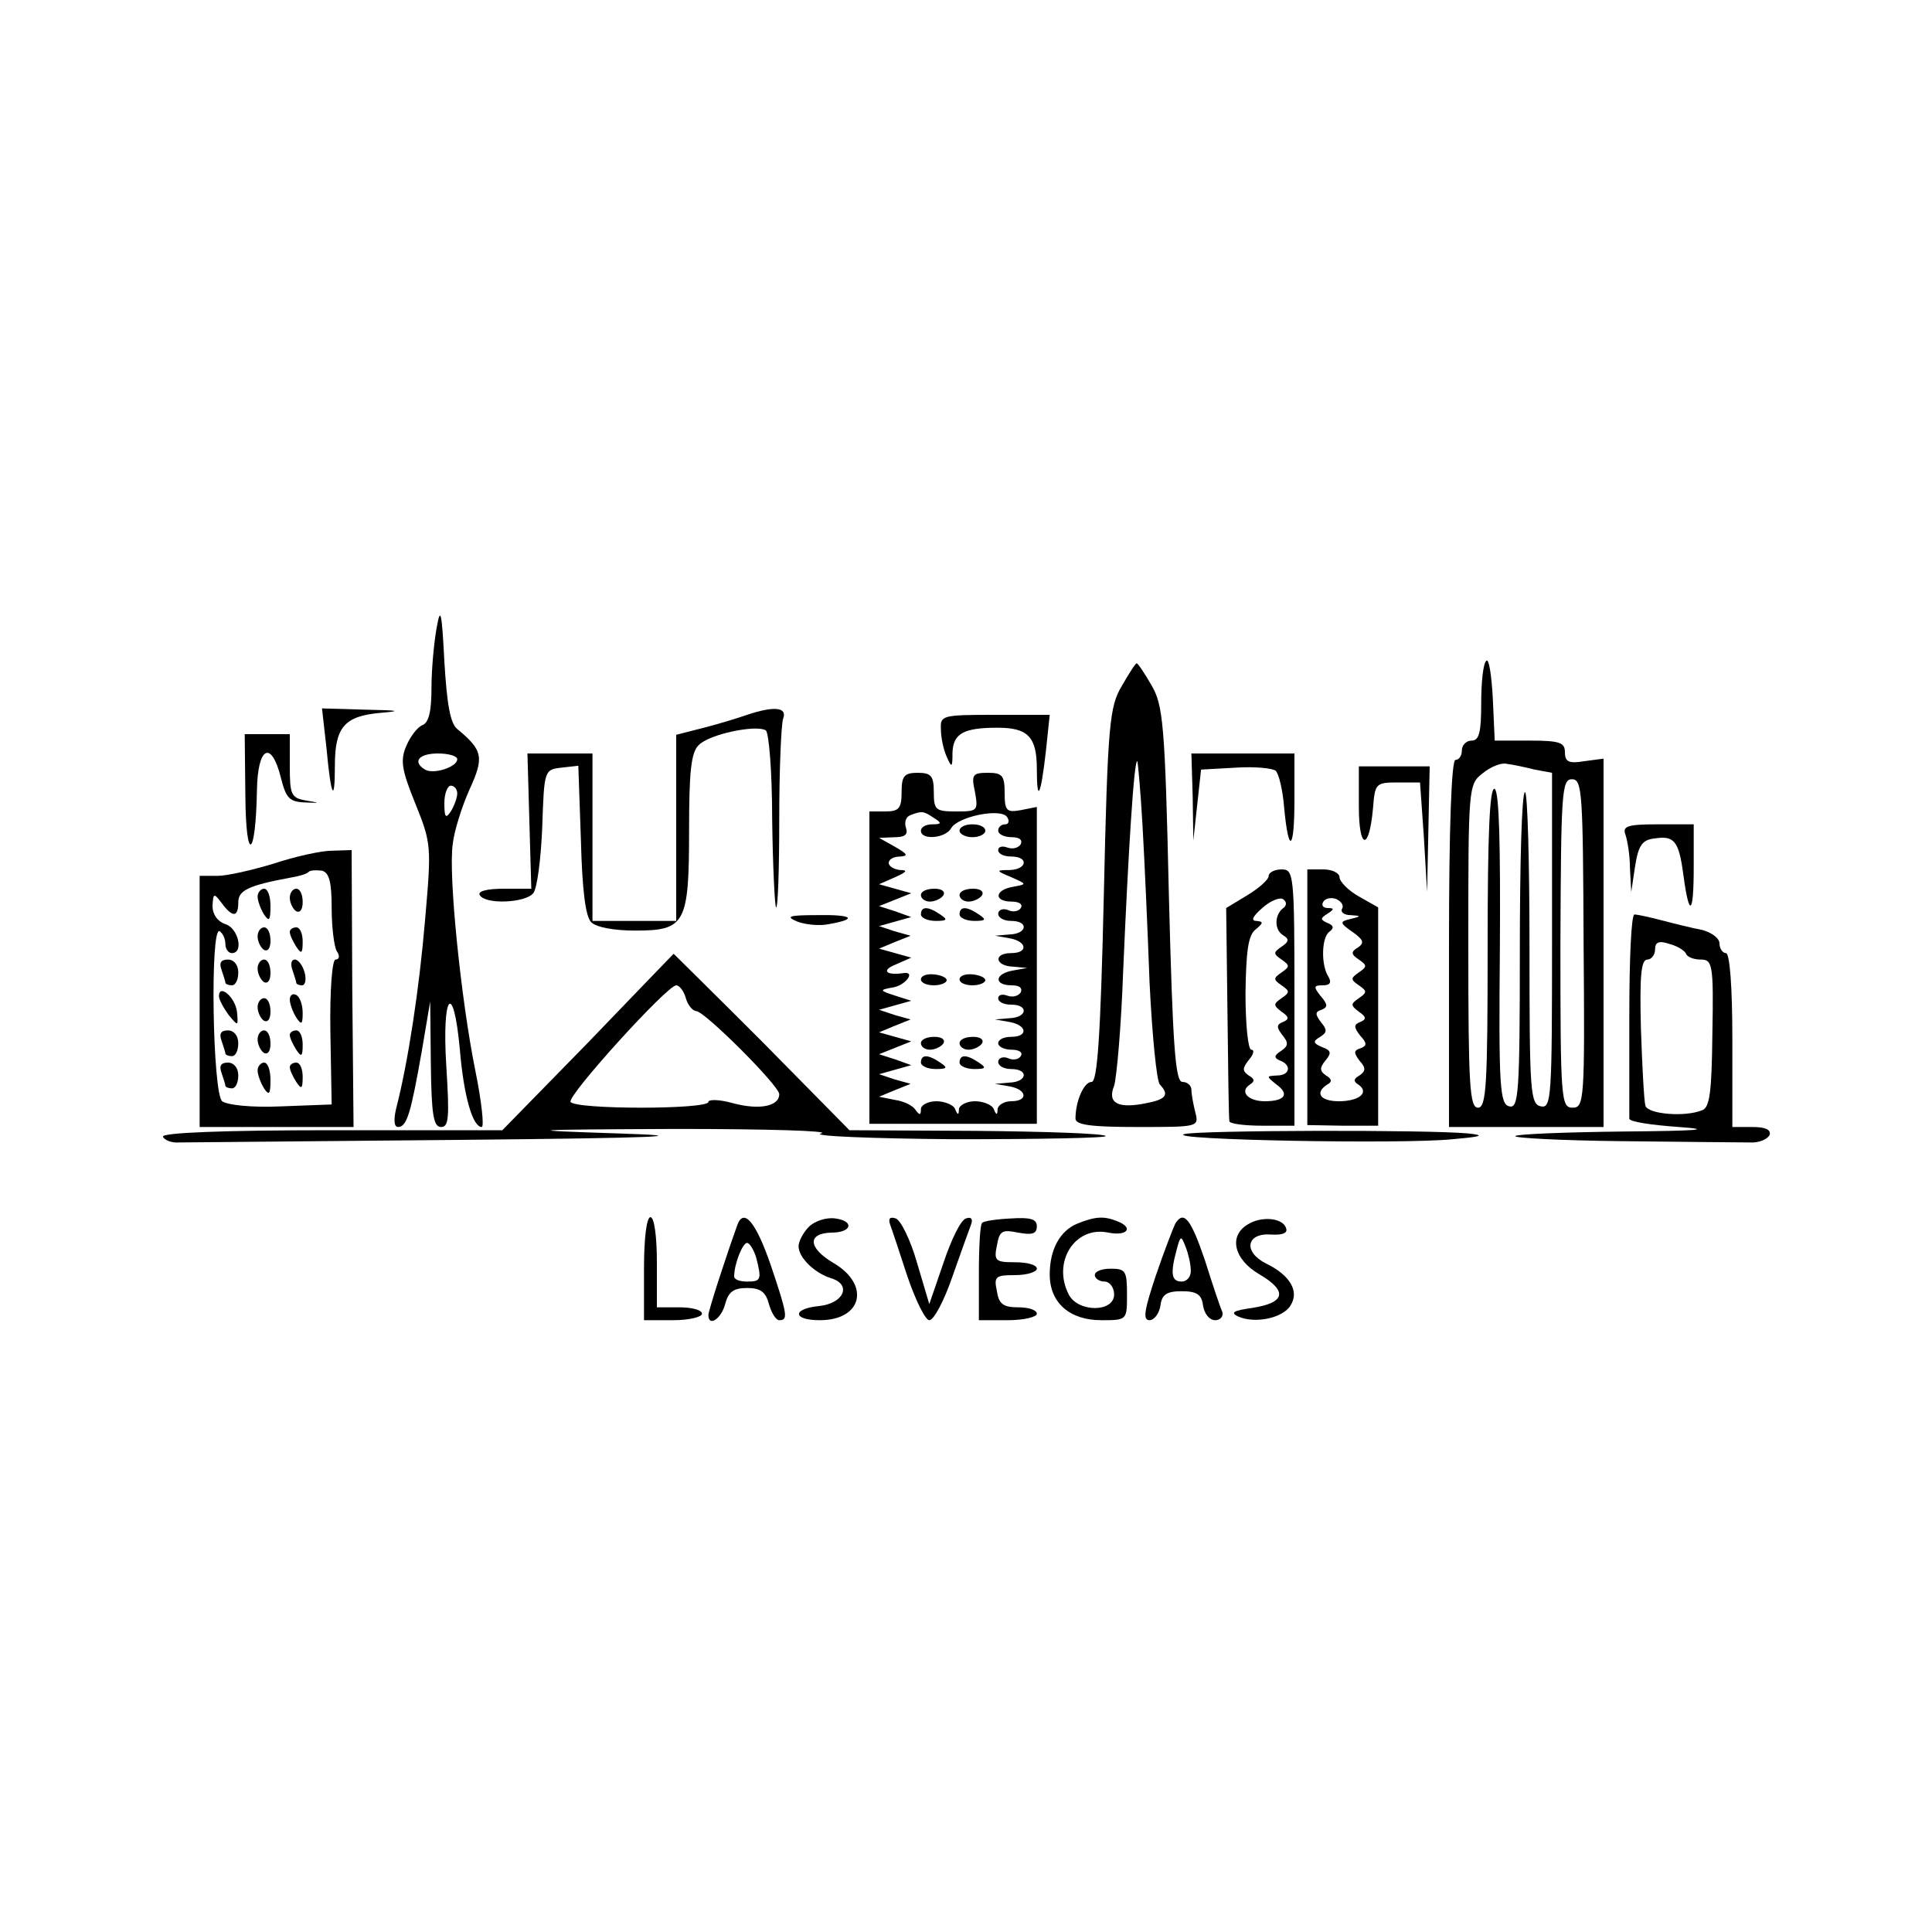 <?xml version="1.0" standalone="no"?>
<!DOCTYPE svg PUBLIC "-//W3C//DTD SVG 20010904//EN"
 "http://www.w3.org/TR/2001/REC-SVG-20010904/DTD/svg10.dtd">
<svg version="1.0" xmlns="http://www.w3.org/2000/svg"
 width="300pt" height="300pt" viewBox="0 0 300 300"
 preserveAspectRatio="xMidYMid meet">
<g transform="translate(0,300) scale(0.1,-0.1)"
fill="#000000" stroke="none">
<path d="M678 2025 c-4 -22 -8 -64 -8 -93 0 -36 -4 -54 -14 -58 -8 -3 -19 -18
-25 -32 -10 -23 -7 -38 14 -90 25 -62 25 -66 15 -181 -9 -106 -26 -219 -45
-293 -4 -17 -3 -28 3 -28 14 0 20 22 37 118 l13 77 1 -97 c1 -79 4 -98 16 -98
12 0 13 15 8 95 -7 112 11 134 21 26 6 -73 20 -121 34 -121 4 0 0 39 -10 88
-22 109 -42 303 -35 351 2 20 14 58 26 85 23 50 21 61 -19 94 -11 9 -16 39
-20 105 -4 78 -6 86 -12 52z m32 -204 c0 -12 -37 -24 -50 -16 -20 12 -10 25
20 25 17 0 30 -4 30 -9z m0 -53 c0 -7 -5 -20 -10 -28 -8 -12 -10 -9 -10 13 0
15 5 27 10 27 6 0 10 -6 10 -12z"/>
<path d="M2308 1974 c-5 -4 -8 -34 -8 -66 0 -45 -3 -58 -15 -58 -8 0 -15 -7
-15 -15 0 -8 -4 -15 -10 -15 -6 0 -10 -102 -10 -285 l0 -285 120 0 120 0 0
286 0 286 -30 -4 c-24 -4 -30 -1 -30 14 0 15 -8 18 -55 18 l-54 0 -3 66 c-2
36 -6 62 -10 58z m75 -169 l27 -5 0 -261 c0 -243 -1 -260 -17 -257 -17 3 -18
23 -18 246 0 133 -3 242 -7 242 -5 0 -8 -111 -8 -246 0 -222 -2 -245 -16 -242
-15 3 -17 28 -15 245 1 160 -1 243 -8 248 -8 4 -11 -71 -11 -244 0 -216 -2
-251 -15 -251 -13 0 -15 35 -15 251 0 246 0 251 22 268 12 10 29 17 37 15 9
-1 28 -5 44 -9z m76 -270 c2 -243 1 -255 -17 -255 -18 0 -19 12 -19 255 1 235
2 255 18 255 16 0 17 -21 18 -255z"/>
<path d="M1742 1935 c-19 -32 -22 -57 -28 -325 -5 -219 -10 -290 -19 -290 -12
0 -25 -30 -25 -57 0 -10 26 -13 96 -13 95 0 96 0 90 23 -3 12 -6 28 -6 35 0 6
-6 12 -14 12 -11 0 -15 56 -21 291 -6 266 -9 294 -27 325 -11 19 -21 34 -23
34 -2 0 -12 -16 -23 -35z m32 -215 c3 -52 8 -162 11 -245 4 -82 11 -154 16
-159 15 -16 10 -23 -21 -29 -44 -9 -61 0 -50 27 4 13 11 92 14 177 8 187 17
331 22 327 1 -2 5 -46 8 -98z"/>
<path d="M507 1838 c7 -76 13 -87 13 -27 0 60 15 77 70 82 35 3 30 4 -22 5
l-68 2 7 -62z"/>
<path d="M1160 1890 c-14 -5 -44 -14 -67 -20 l-43 -11 0 -144 0 -145 -65 0
-65 0 0 130 0 130 -51 0 -50 0 3 -105 3 -105 -43 0 c-26 0 -41 -4 -37 -10 9
-15 71 -12 83 3 6 7 12 53 14 103 3 88 3 89 30 92 l26 3 4 -115 c2 -77 7 -119
16 -128 8 -8 36 -13 68 -13 78 0 84 10 84 156 0 90 3 121 15 132 16 17 89 32
104 23 5 -3 10 -65 10 -138 1 -73 4 -134 6 -137 3 -2 5 59 5 137 0 77 3 147 6
156 7 18 -14 20 -56 6z"/>
<path d="M1461 1868 c0 -13 4 -32 9 -43 8 -18 9 -17 9 6 1 30 17 39 70 39 47
0 61 -14 61 -64 0 -54 6 -43 14 27 l6 57 -85 0 c-82 0 -85 -1 -84 -22z"/>
<path d="M381 1763 c1 -105 16 -96 18 10 1 67 22 79 37 20 8 -32 13 -38 37
-39 25 -1 25 -1 2 3 -23 4 -25 9 -25 54 l0 49 -35 0 -35 0 1 -97z"/>
<path d="M1852 1763 l1 -68 6 55 6 55 54 3 c30 2 58 -1 62 -5 5 -5 11 -31 13
-57 7 -74 16 -67 16 12 l0 72 -80 0 -80 0 2 -67z"/>
<path d="M2110 1748 c0 -68 16 -70 22 -3 3 38 4 40 38 40 l35 0 6 -85 5 -85 2
98 2 97 -55 0 -55 0 0 -62z"/>
<path d="M1400 1770 c0 -25 -4 -30 -25 -30 l-25 0 0 -242 0 -243 130 0 130 0
0 246 0 246 -25 -5 c-22 -4 -25 -1 -25 27 0 27 -4 31 -26 31 -24 0 -26 -3 -20
-30 5 -29 4 -30 -29 -30 -32 0 -35 2 -35 30 0 25 -4 30 -25 30 -21 0 -25 -5
-25 -30z m50 -40 c13 -8 12 -10 -2 -10 -10 0 -18 -4 -18 -10 0 -15 38 -12 47
4 10 18 78 32 87 17 4 -6 2 -11 -3 -11 -6 0 -11 -4 -11 -10 0 -5 9 -10 21 -10
12 0 17 -4 14 -11 -4 -6 -13 -8 -21 -5 -8 3 -14 1 -14 -4 0 -6 9 -10 20 -10
28 0 25 -20 -2 -21 -22 0 -22 -1 2 -11 25 -11 25 -11 3 -15 -29 -5 -30 -23 -2
-23 11 0 18 -4 14 -10 -3 -5 -12 -7 -20 -3 -8 3 -15 0 -15 -6 0 -6 9 -11 20
-11 28 0 25 -20 -2 -21 l-23 -2 23 -4 c27 -5 29 -23 2 -23 -28 0 -25 -20 3
-21 l22 -2 -22 -4 c-29 -5 -30 -23 -2 -23 12 0 17 -4 14 -11 -4 -6 -13 -8 -21
-5 -8 3 -14 1 -14 -4 0 -6 9 -10 20 -10 28 0 25 -20 -2 -21 l-23 -2 23 -4 c27
-5 29 -23 2 -23 -11 0 -20 -4 -20 -10 0 -5 9 -10 21 -10 11 0 18 -4 14 -10 -3
-5 -12 -7 -20 -3 -8 3 -15 0 -15 -6 0 -6 9 -11 20 -11 28 0 25 -20 -2 -21
l-23 -2 23 -4 c27 -5 29 -23 2 -23 -11 0 -20 -6 -21 -12 0 -10 -2 -10 -6 0 -2
6 -16 12 -29 12 -13 0 -24 -6 -25 -12 0 -10 -2 -10 -6 0 -2 6 -16 12 -29 12
-13 0 -24 -6 -24 -12 0 -10 -2 -10 -8 -2 -4 7 -18 14 -32 16 l-25 5 24 10 25
10 -25 7 -24 8 25 7 25 7 -25 9 -25 8 25 10 25 10 -25 7 -25 7 24 10 25 10
-25 7 -24 8 25 7 25 7 -25 8 c-25 8 -25 9 -2 13 19 4 34 25 15 22 -27 -4 -35
4 -13 13 l25 11 -25 7 -25 7 24 10 25 10 -25 7 -24 8 25 7 25 7 -25 9 -25 8
25 10 25 10 -25 7 -25 7 25 11 c18 8 20 11 8 11 -10 1 -18 6 -18 11 0 6 8 10
18 10 13 1 11 4 -8 15 l-25 14 24 1 c16 0 21 4 18 14 -3 8 -1 17 6 20 18 7 21
7 37 -4z"/>
<path d="M1490 1710 c0 -5 9 -10 20 -10 11 0 20 5 20 10 0 6 -9 10 -20 10 -11
0 -20 -4 -20 -10z"/>
<path d="M1430 1610 c0 -5 6 -10 14 -10 8 0 18 5 21 10 3 6 -3 10 -14 10 -12
0 -21 -4 -21 -10z"/>
<path d="M1490 1610 c0 -5 6 -10 14 -10 8 0 18 5 21 10 3 6 -3 10 -14 10 -12
0 -21 -4 -21 -10z"/>
<path d="M1430 1580 c0 -5 10 -10 23 -10 18 0 19 2 7 10 -19 13 -30 13 -30 0z"/>
<path d="M1490 1580 c0 -5 10 -10 23 -10 18 0 19 2 7 10 -19 13 -30 13 -30 0z"/>
<path d="M1430 1479 c0 -5 9 -9 20 -9 11 0 20 4 20 8 0 4 -9 8 -20 9 -11 1
-20 -2 -20 -8z"/>
<path d="M1490 1479 c0 -5 9 -9 20 -9 11 0 20 4 20 8 0 4 -9 8 -20 9 -11 1
-20 -2 -20 -8z"/>
<path d="M1430 1380 c0 -5 6 -10 14 -10 8 0 18 5 21 10 3 6 -3 10 -14 10 -12
0 -21 -4 -21 -10z"/>
<path d="M1490 1380 c0 -5 6 -10 14 -10 8 0 18 5 21 10 3 6 -3 10 -14 10 -12
0 -21 -4 -21 -10z"/>
<path d="M1430 1350 c0 -5 10 -10 23 -10 18 0 19 2 7 10 -19 13 -30 13 -30 0z"/>
<path d="M1490 1350 c0 -5 10 -10 23 -10 18 0 19 2 7 10 -19 13 -30 13 -30 0z"/>
<path d="M2524 1704 c3 -9 7 -32 7 -52 l2 -37 6 40 c5 32 11 41 30 43 31 5 38
-4 45 -57 9 -67 16 -62 16 12 l0 67 -56 0 c-47 0 -55 -3 -50 -16z"/>
<path d="M425 1659 c-33 -10 -72 -19 -87 -19 l-28 0 0 -195 0 -195 119 0 120
0 -2 215 -1 215 -31 -1 c-16 0 -57 -9 -90 -20z m90 -69 c0 -30 4 -61 8 -67 5
-7 4 -13 -2 -13 -5 0 -9 -45 -8 -112 l2 -113 -79 -3 c-45 -2 -83 2 -91 8 -15
12 -19 273 -4 264 5 -3 9 -12 9 -20 0 -8 5 -14 10 -14 19 0 10 39 -10 45 -12
4 -20 15 -20 28 1 20 2 21 14 5 17 -23 26 -23 26 1 0 18 15 26 80 38 13 2 27
6 29 9 3 3 12 3 21 2 11 -3 15 -17 15 -58z"/>
<path d="M400 1608 c0 -7 5 -20 10 -28 8 -12 10 -9 10 13 0 15 -4 27 -10 27
-5 0 -10 -6 -10 -12z"/>
<path d="M450 1606 c0 -8 5 -18 10 -21 6 -3 10 3 10 14 0 12 -4 21 -10 21 -5
0 -10 -6 -10 -14z"/>
<path d="M400 1546 c0 -8 5 -18 10 -21 6 -3 10 3 10 14 0 12 -4 21 -10 21 -5
0 -10 -6 -10 -14z"/>
<path d="M450 1553 c0 -5 5 -15 10 -23 8 -12 10 -11 10 8 0 12 -4 22 -10 22
-5 0 -10 -3 -10 -7z"/>
<path d="M344 1494 c3 -9 6 -18 6 -20 0 -2 5 -4 10 -4 6 0 10 9 10 20 0 12 -7
20 -16 20 -11 0 -14 -5 -10 -16z"/>
<path d="M400 1496 c0 -8 5 -18 10 -21 6 -3 10 3 10 14 0 12 -4 21 -10 21 -5
0 -10 -6 -10 -14z"/>
<path d="M454 1494 c3 -9 6 -18 6 -20 0 -2 4 -4 9 -4 5 0 7 9 4 20 -3 11 -10
20 -15 20 -6 0 -7 -7 -4 -16z"/>
<path d="M340 1453 c0 -5 7 -18 15 -29 15 -18 15 -18 13 5 -3 23 -28 44 -28
24z"/>
<path d="M450 1448 c0 -7 5 -20 10 -28 8 -12 10 -11 10 7 0 12 -4 25 -10 28
-5 3 -10 0 -10 -7z"/>
<path d="M400 1436 c0 -8 5 -18 10 -21 6 -3 10 3 10 14 0 12 -4 21 -10 21 -5
0 -10 -6 -10 -14z"/>
<path d="M344 1384 c3 -9 6 -18 6 -20 0 -2 5 -4 10 -4 6 0 10 9 10 20 0 12 -7
20 -16 20 -11 0 -14 -5 -10 -16z"/>
<path d="M400 1386 c0 -8 5 -18 10 -21 6 -3 10 3 10 14 0 12 -4 21 -10 21 -5
0 -10 -6 -10 -14z"/>
<path d="M450 1393 c0 -5 5 -15 10 -23 8 -12 10 -11 10 8 0 12 -4 22 -10 22
-5 0 -10 -3 -10 -7z"/>
<path d="M344 1334 c3 -9 6 -18 6 -20 0 -2 5 -4 10 -4 6 0 10 9 10 20 0 12 -7
20 -16 20 -11 0 -14 -5 -10 -16z"/>
<path d="M400 1338 c0 -7 5 -20 10 -28 8 -12 10 -9 10 13 0 15 -4 27 -10 27
-5 0 -10 -6 -10 -12z"/>
<path d="M450 1343 c0 -5 5 -15 10 -23 8 -12 10 -11 10 8 0 12 -4 22 -10 22
-5 0 -10 -3 -10 -7z"/>
<path d="M1970 1640 c0 -6 -15 -19 -33 -30 l-33 -20 2 -162 c1 -90 2 -166 3
-169 0 -4 24 -7 51 -7 l50 0 0 199 c0 192 -1 199 -20 199 -11 0 -20 -5 -20
-10z m24 -49 c-15 -10 -16 -34 -2 -43 10 -6 10 -10 -2 -18 -13 -9 -13 -11 0
-20 13 -9 13 -11 0 -20 -13 -9 -13 -11 0 -20 13 -9 13 -11 0 -20 -13 -9 -13
-11 0 -21 12 -8 12 -12 2 -16 -10 -4 -10 -8 -1 -20 10 -12 10 -17 -2 -25 -11
-7 -11 -11 -1 -15 18 -7 15 -23 -5 -23 -17 -1 -17 -1 -1 -14 21 -15 13 -26
-18 -26 -26 0 -40 15 -23 26 8 5 7 9 -2 14 -10 7 -10 11 0 24 8 9 9 16 4 16
-5 0 -9 39 -9 88 1 65 4 90 16 99 12 10 12 12 1 13 -9 0 -6 7 9 20 12 11 27
17 32 14 6 -4 6 -9 2 -13z"/>
<path d="M2030 1451 l0 -198 55 -1 55 0 0 169 0 170 -30 17 c-16 9 -30 23 -30
30 0 6 -11 12 -25 12 l-25 0 0 -199z m54 138 c-3 -5 3 -10 13 -10 17 -1 17 -2
0 -6 -17 -4 -17 -6 3 -20 17 -12 19 -17 9 -24 -12 -7 -11 -11 1 -19 13 -9 13
-11 0 -20 -13 -9 -13 -11 0 -20 13 -9 13 -11 0 -20 -13 -9 -13 -11 0 -21 12
-8 12 -12 2 -16 -10 -4 -10 -8 0 -21 11 -12 11 -16 0 -20 -10 -3 -10 -7 -1
-19 10 -11 10 -16 0 -23 -9 -5 -10 -9 -2 -14 18 -12 2 -26 -30 -26 -29 0 -38
13 -18 26 8 4 7 9 -2 14 -10 7 -10 12 -1 23 10 12 9 16 -5 21 -14 6 -15 9 -3
16 11 7 11 11 1 23 -9 12 -9 16 1 19 10 4 10 8 -1 21 -12 15 -11 17 3 17 11 0
14 4 9 13 -12 18 -11 61 1 70 8 6 7 10 -3 14 -11 5 -11 7 0 14 11 7 11 9 1 9
-7 0 -11 4 -7 10 3 5 12 7 20 4 8 -4 12 -10 9 -15z"/>
<path d="M1238 1569 c13 -5 35 -7 49 -4 46 8 37 15 -18 14 -44 0 -50 -2 -31
-10z"/>
<path d="M2530 1425 c0 -85 0 -158 0 -162 0 -5 35 -10 77 -13 55 -4 30 -6 -85
-7 -90 -1 -166 -4 -169 -7 -4 -3 71 -7 165 -8 95 -1 184 -2 199 -2 14 -1 28 5
31 12 2 8 -7 12 -27 12 l-31 0 0 135 c0 83 -4 135 -10 135 -5 0 -10 7 -10 15
0 8 -12 17 -27 21 -16 3 -44 10 -63 15 -19 5 -38 9 -42 9 -5 0 -8 -70 -8 -155z
m88 94 c2 -5 12 -9 23 -9 18 0 20 -7 18 -114 -1 -91 -4 -116 -16 -120 -27 -11
-84 -6 -88 7 -2 6 -5 60 -7 120 -2 80 0 107 10 107 6 0 12 7 12 16 0 11 6 14
23 8 12 -3 24 -11 25 -15z"/>
<path d="M913 1381 l-133 -136 -265 0 c-172 0 -264 -4 -262 -10 2 -5 13 -10
25 -9 12 0 208 2 435 4 315 3 373 6 247 10 -154 5 -149 6 90 7 140 0 242 -3
225 -7 -17 -4 77 -8 209 -9 132 0 236 2 233 5 -4 4 -95 7 -202 8 l-196 1 -136
138 c-75 75 -137 136 -137 136 -1 -1 -61 -63 -133 -138z m152 69 c3 -11 11
-20 16 -20 13 0 129 -116 129 -129 0 -19 -31 -25 -72 -14 -21 6 -38 6 -38 2 0
-12 -207 -12 -214 0 -6 9 150 181 164 181 5 0 12 -9 15 -20z"/>
<path d="M1839 1239 c-32 -9 339 -16 416 -8 46 4 52 6 25 9 -65 6 -418 5 -441
-1z"/>
<path d="M1000 1030 l0 -80 45 0 c25 0 45 5 45 10 0 6 -16 10 -35 10 l-35 0 0
70 c0 40 -4 70 -10 70 -6 0 -10 -33 -10 -80z"/>
<path d="M1145 1098 c-18 -50 -45 -133 -45 -140 0 -19 20 -6 26 17 5 19 13 25
34 25 21 0 29 -6 34 -25 4 -14 11 -25 16 -25 14 0 13 8 -13 85 -23 67 -42 90
-52 63z m29 -50 c9 -35 8 -38 -14 -38 -11 0 -20 3 -20 8 0 19 13 52 20 52 4 0
10 -10 14 -22z"/>
<path d="M1256 1095 c-9 -9 -16 -23 -16 -30 0 -18 25 -42 51 -50 32 -10 19
-39 -19 -43 -42 -4 -42 -22 1 -22 66 0 79 55 21 89 -39 23 -41 46 -3 47 32 0
36 18 6 22 -14 2 -32 -4 -41 -13z"/>
<path d="M1382 1099 c3 -8 15 -44 27 -81 13 -38 28 -68 34 -68 7 0 23 30 36
68 13 37 26 73 29 81 3 8 0 12 -8 9 -8 -2 -23 -33 -35 -69 l-22 -64 -19 64
c-10 35 -25 66 -33 69 -9 3 -12 0 -9 -9z"/>
<path d="M1525 1101 c-3 -2 -5 -37 -5 -78 l0 -73 45 0 c25 0 45 5 45 10 0 6
-13 10 -29 10 -23 0 -30 5 -33 25 -5 23 -2 25 28 25 19 0 34 5 34 10 0 6 -15
10 -34 10 -30 0 -33 2 -28 26 4 23 8 25 33 20 22 -4 29 -2 29 10 0 11 -10 14
-40 12 -22 -1 -43 -4 -45 -7z"/>
<path d="M1673 1100 c-27 -11 -43 -40 -43 -79 0 -44 31 -71 80 -71 40 0 40 0
40 40 0 36 -2 40 -25 40 -14 0 -25 -4 -25 -10 0 -5 7 -10 15 -10 8 0 15 -9 15
-20 0 -28 -55 -28 -70 -1 -27 51 9 108 61 97 30 -6 40 8 13 18 -20 8 -34 7
-61 -4z"/>
<path d="M1825 1100 c-3 -6 -17 -42 -30 -80 -18 -54 -21 -70 -10 -70 7 0 15
10 17 23 2 17 10 22 33 22 23 0 31 -5 33 -22 2 -13 10 -23 19 -23 8 0 13 6 11
13 -3 6 -15 42 -27 80 -22 65 -33 78 -46 57z m24 -72 c1 -10 -6 -18 -14 -18
-16 0 -18 12 -8 49 6 23 7 23 14 5 4 -10 8 -27 8 -36z"/>
<path d="M1938 1099 c-31 -18 -22 -55 18 -78 44 -26 40 -44 -12 -52 -28 -4
-34 -7 -22 -13 26 -12 70 -3 82 17 14 22 -1 47 -38 65 -36 18 -31 48 8 45 17
-1 26 2 23 10 -5 16 -38 19 -59 6z"/>
</g>
</svg>

